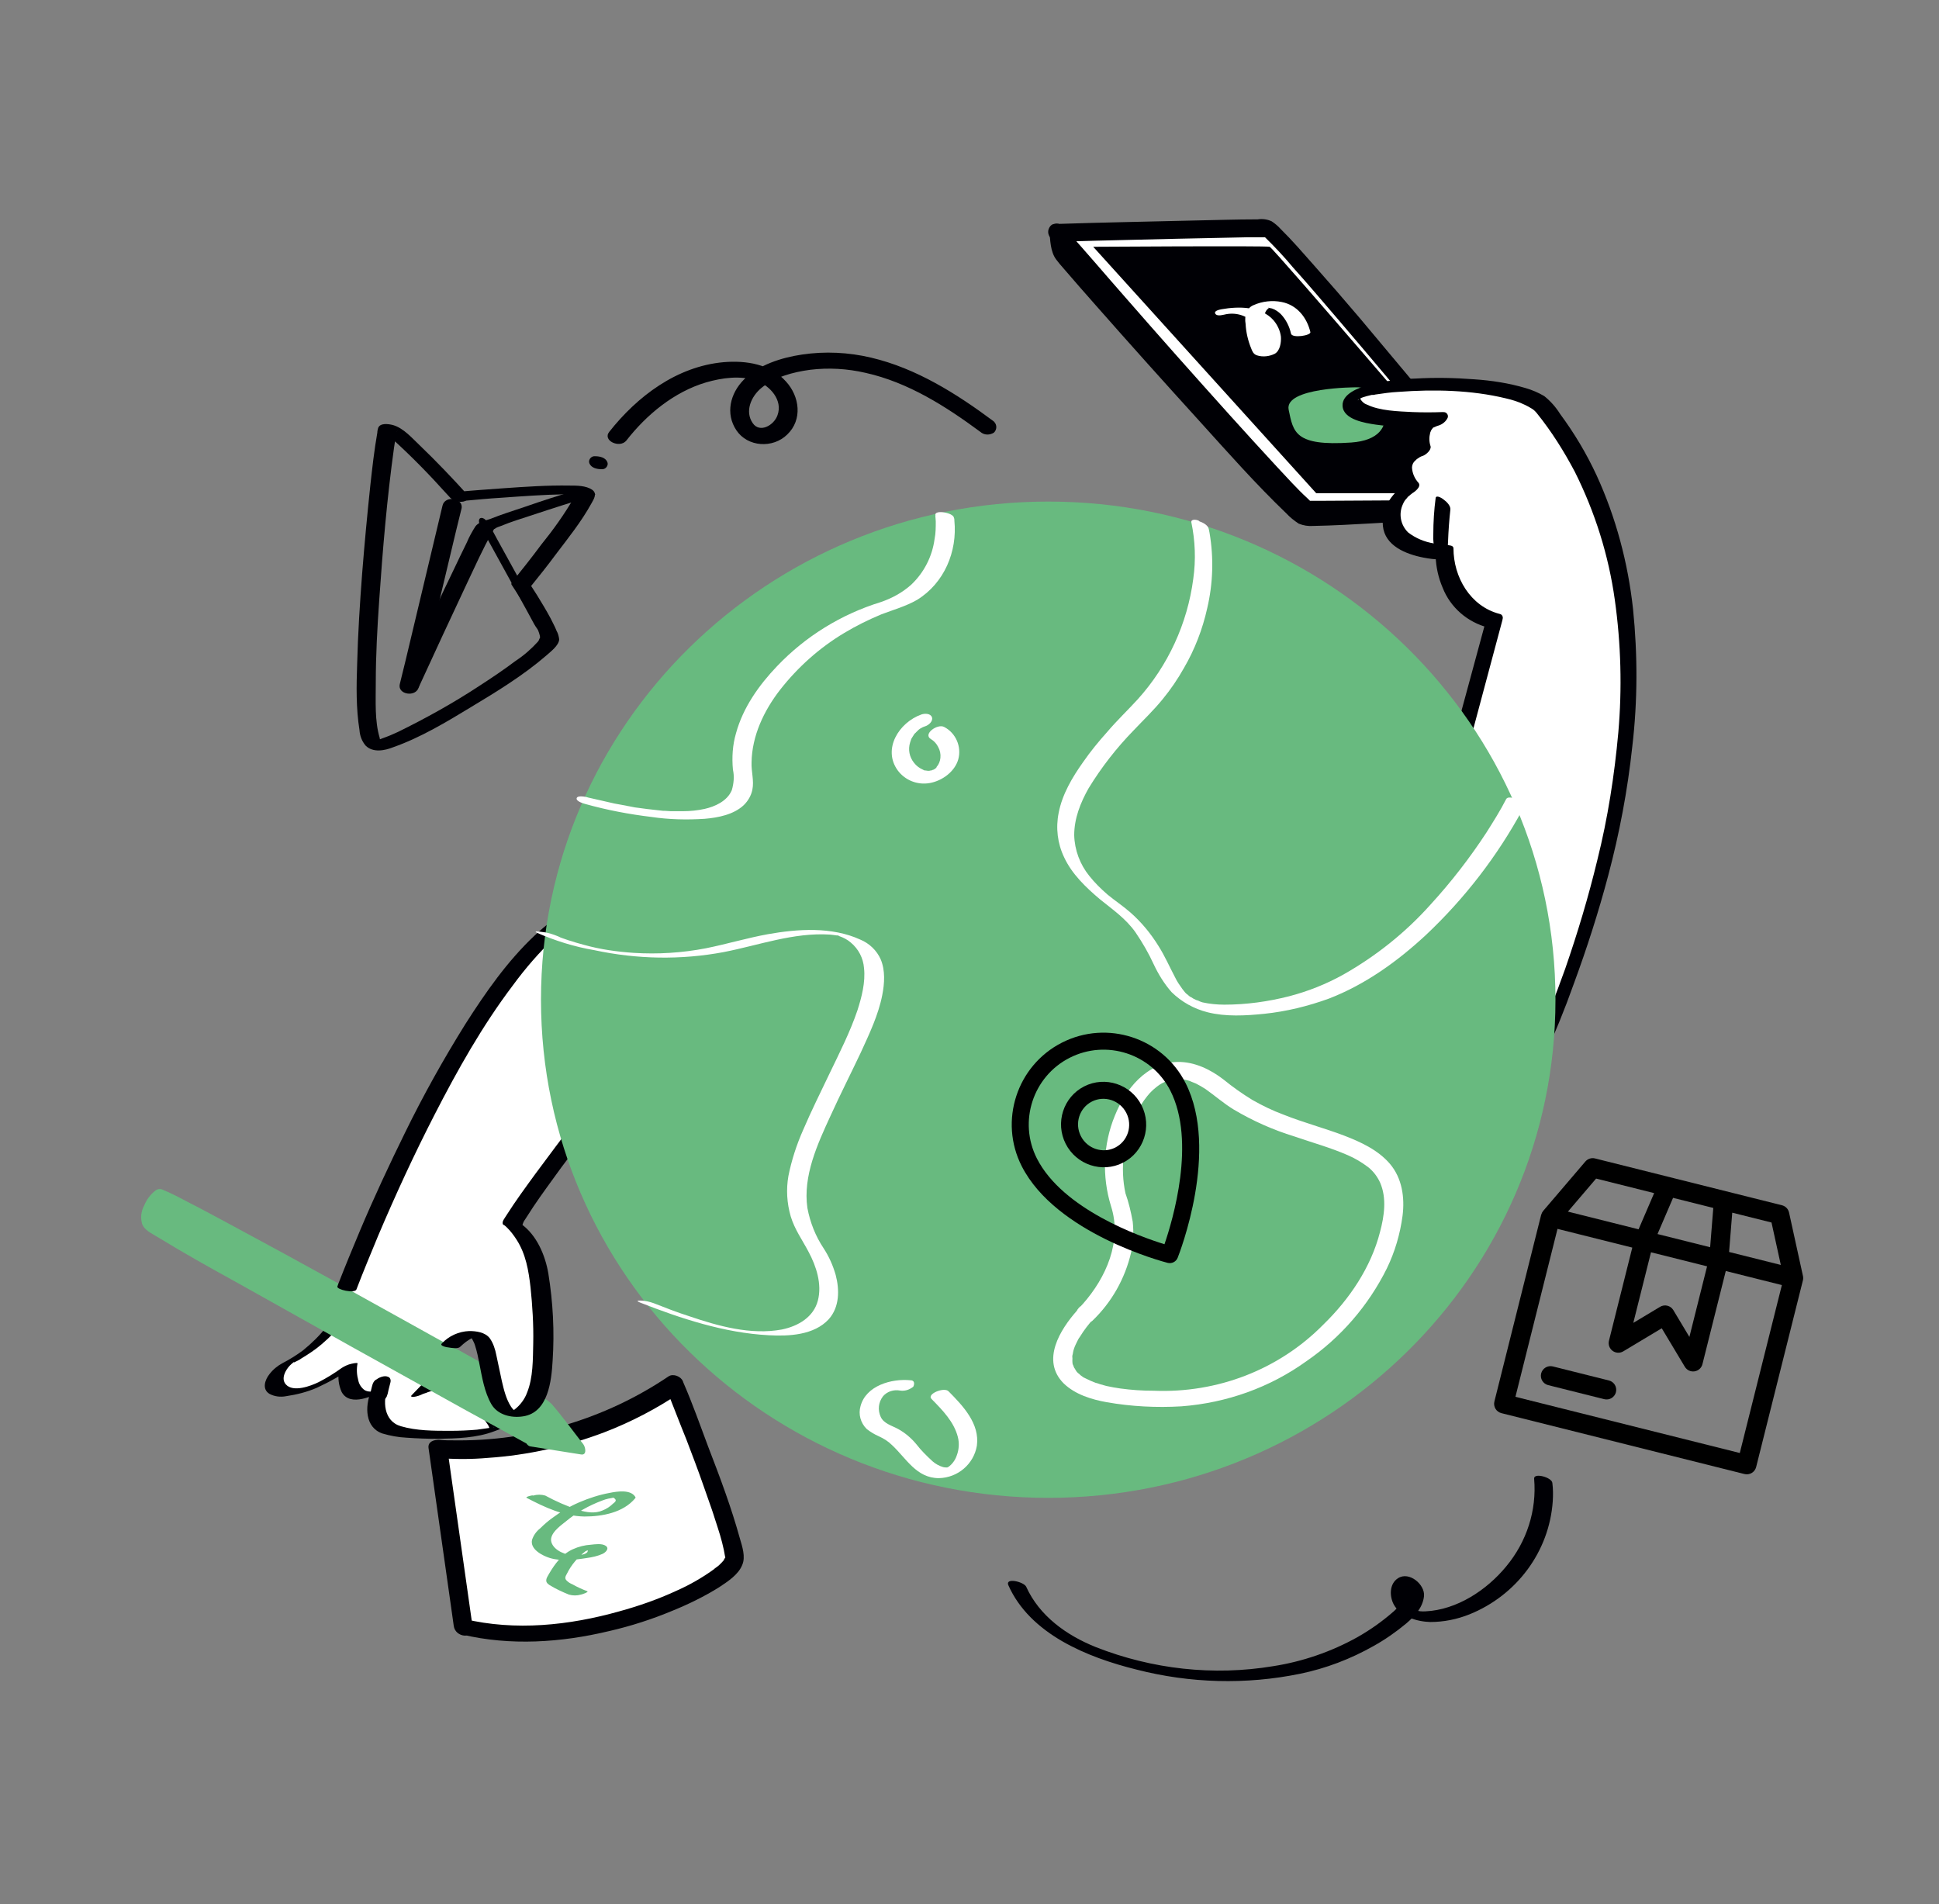 <svg width="503" height="494" viewBox="0 0 503 494" fill="none" xmlns="http://www.w3.org/2000/svg">
<rect x="0" y="0" width="503" height="494" fill="#808080" stroke="none"/>
<path d="M274.539 60.367C274.539 60.367 274.841 65.01 275.646 66.69C276.45 68.37 335.201 134.467 338.018 134.763C340.834 135.059 391.134 131.997 391.134 131.997L274.539 60.367Z" fill="#000005"/>
<path d="M272.224 59.576C272.425 62.145 272.425 65.307 274.035 67.382C274.538 68.073 275.142 68.765 275.745 69.456C278.562 72.717 281.379 75.977 284.196 79.139C293.149 89.315 302.203 99.393 311.358 109.47C318.601 117.473 325.844 125.674 333.691 133.182C334.596 134.17 335.703 135.06 336.91 135.85C338.117 136.344 339.425 136.542 340.632 136.443C345.863 136.344 351.095 136.048 356.326 135.751C367.995 135.06 379.766 134.368 391.435 133.676H392.139C392.844 133.676 393.447 133.182 393.447 132.491V132.392C393.246 131.503 392.743 130.811 391.938 130.416L380.269 123.302L352.503 106.21L318.802 85.561L289.729 67.777C285 64.912 280.373 61.849 275.544 59.082L275.343 58.984C274.538 58.49 272.928 58.193 272.325 59.181C271.721 60.169 273.029 61.256 273.733 61.75L285.302 68.864L313.168 85.956L346.869 106.605L375.943 124.488L385.5 130.416C387.009 131.305 388.518 132.491 390.027 133.182L390.228 133.281L390.027 130.021C380.067 130.614 370.209 131.206 360.249 131.799C354.113 132.194 347.976 132.491 341.839 132.787C340.33 132.886 338.821 132.886 337.312 132.886C336.91 132.886 337.916 132.985 337.614 132.886C337.312 132.787 338.117 132.985 338.117 132.985C338.419 133.084 338.721 133.182 338.922 133.38C338.62 133.084 338.318 132.787 337.916 132.59L337.312 131.997C336.91 131.602 337.815 132.392 337.312 131.997L336.91 131.602C336.306 131.009 335.703 130.416 335.099 129.823C333.59 128.242 332.081 126.662 330.572 125.081C326.448 120.734 322.323 116.288 318.198 111.842C309.044 101.764 299.99 91.588 290.936 81.411C287.717 77.756 284.397 74.001 281.178 70.346C280.272 69.259 279.266 68.172 278.361 67.085C278.16 66.789 277.858 66.492 277.657 66.196C277.455 65.9 277.958 66.394 277.757 66.394C277.556 66.394 277.757 66.196 277.757 66.394C277.858 66.097 277.455 65.406 277.355 65.01C277.053 63.627 276.952 62.343 276.852 60.96C276.651 59.774 275.846 58.786 274.639 58.49C274.035 58.49 272.124 58.391 272.224 59.576Z" fill="#000005"/>
<path d="M274.539 60.367C274.539 60.367 326.046 58.983 328.762 59.28C331.479 59.576 391.134 131.898 391.134 131.898C391.134 131.898 342.142 132.293 339.627 132.293C337.112 132.293 274.539 60.367 274.539 60.367Z" fill="white"/>
<path d="M275.142 62.639H275.846H276.651C276.047 62.639 277.154 62.639 276.651 62.639H277.355L284.397 62.441C291.238 62.244 298.079 62.145 305.02 61.947C311.257 61.849 317.494 61.651 323.732 61.552C325.241 61.552 326.85 61.552 328.359 61.552C328.46 61.552 328.661 61.552 328.762 61.552C328.661 61.651 327.554 61.058 327.856 61.256C327.957 61.355 328.057 61.453 328.259 61.552C328.158 61.552 327.655 61.058 327.957 61.355L328.259 61.651C330.774 64.121 333.188 66.69 335.401 69.358C339.325 73.705 343.147 78.249 346.97 82.695C355.924 93.168 364.776 103.74 373.629 114.41C377.05 118.56 380.47 122.611 383.891 126.76C385.601 128.835 387.311 131.108 389.122 133.182C389.222 133.281 389.323 133.38 389.323 133.479L390.933 129.626L360.35 129.823L342.745 129.922H340.431C340.23 129.922 340.029 129.922 339.727 129.922C339.425 129.922 339.123 129.724 339.928 130.021C339.626 129.922 340.532 130.515 340.23 130.218C340.13 130.12 340.029 130.021 339.828 129.922C339.425 129.724 340.431 130.515 339.828 129.922L339.224 129.329C336.407 126.76 333.892 123.895 331.277 121.129C327.152 116.683 323.128 112.237 319.104 107.791C309.95 97.614 300.896 87.438 291.942 77.163C286.711 71.235 281.58 65.109 276.148 59.181L275.947 58.885C275.242 57.897 273.834 57.699 272.828 58.391C271.822 59.082 271.621 60.465 272.325 61.453C272.426 61.651 272.526 61.75 272.727 61.849C277.154 66.888 281.58 71.926 286.007 76.965C294.96 87.141 304.014 97.318 313.068 107.494C320.211 115.497 327.253 123.599 334.898 131.108C336.508 132.688 338.017 134.467 340.431 134.467L355.018 134.368L390.228 134.17H390.933C393.146 134.17 393.85 131.997 392.542 130.317C388.116 124.982 383.79 119.647 379.364 114.312C370.511 103.74 361.658 93.168 352.805 82.597C348.781 77.854 344.757 73.211 340.632 68.567C337.916 65.504 335.2 62.343 332.283 59.477C331.578 58.687 330.774 57.995 329.868 57.403C328.762 56.909 327.554 56.711 326.247 56.909C320.714 56.909 315.181 57.106 309.748 57.205C297.978 57.502 286.107 57.699 274.337 58.094H273.633C272.325 58.094 271.721 59.675 272.023 60.762C272.627 61.947 273.834 62.837 275.142 62.639Z" fill="#000005"/>
<path d="M283.592 64.022C283.592 64.022 328.359 63.726 329.365 64.022C330.371 64.319 384.795 127.946 384.795 127.946H341.437L283.592 64.022Z" fill="#000005"/>
<path d="M351.698 100.479C351.698 100.479 333.087 100.479 334.295 106.309C335.502 112.138 335.904 115.793 350.491 114.805C365.078 113.817 358.64 99.986 351.698 100.479Z" fill="#68BA7F"/>
<path d="M394.856 281.778C394.856 281.778 452.601 171.023 400.188 105.716C393.649 97.614 349.989 98.405 350.291 104.135C350.592 109.866 372.926 108.878 372.926 108.878C372.926 108.878 366.387 109.866 368.298 116.88C368.298 116.88 359.848 120.042 365.381 126.662C361.86 128.539 360.049 132.491 360.854 136.344C362.161 142.964 374.435 143.359 374.435 143.359C374.435 143.359 374.435 157.882 387.211 161.143L370.813 221.806C370.712 221.806 391.235 298.475 394.856 281.778Z" fill="white"/>
<path d="M396.969 281.679C398.176 279.308 399.282 276.936 400.389 274.565C403.306 268.242 405.922 261.82 408.236 255.299C411.656 246.012 414.674 236.626 417.189 227.141C420.107 216.174 422.219 205.01 423.426 193.747C424.835 181.891 424.835 169.837 423.628 157.981C422.32 146.026 419.201 134.269 414.171 123.302C411.556 117.671 408.437 112.434 404.715 107.396C403.608 105.617 402.2 104.036 400.59 102.752C399.081 101.863 397.472 101.171 395.761 100.677C391.435 99.393 386.909 98.701 382.482 98.405C377.352 98.01 372.322 97.911 367.191 98.207C363.066 98.306 358.942 98.899 354.918 99.887C352.503 100.578 348.077 102.159 348.278 105.321C348.479 108.878 354.213 109.767 356.93 110.162C361.255 110.755 365.581 110.952 369.907 110.854C370.712 110.854 371.517 110.854 372.322 110.755L374.132 107.198C372.221 107.494 370.41 108.384 368.901 109.569C366.487 111.644 365.481 114.904 366.386 117.967L368.398 115.398C366.386 116.189 364.676 117.473 363.268 119.054C360.853 121.919 361.356 125.278 363.569 128.045L365.481 125.18C361.356 127.353 358.238 131.7 358.741 136.443C359.244 141.58 364.676 143.754 369.203 144.643C370.712 144.94 372.221 145.137 373.73 145.137L372.422 144.347C372.523 147.113 373.126 149.88 374.233 152.448C376.245 157.586 380.671 161.439 386.104 162.822L385.299 161.637L378.358 187.226L369.404 220.423C369.102 221.114 368.901 221.905 368.901 222.695C369.002 223.288 369.203 223.98 369.404 224.572C370.41 228.426 371.517 232.279 372.623 236.132C376.044 247.889 379.464 259.646 383.79 271.008C385.299 275.158 386.909 279.505 389.323 283.26C389.826 284.248 390.731 285.137 391.737 285.73C393.749 286.619 395.963 284.84 396.868 283.26C397.17 282.568 397.472 281.876 397.572 281.185C397.773 280.098 396.566 279.9 395.761 280.098C394.554 280.394 393.649 281.284 393.246 282.37C393.146 282.667 393.045 282.963 393.045 283.26C393.246 282.568 392.945 283.358 392.844 283.655C393.347 282.864 394.252 282.37 395.258 282.37C394.856 282.272 395.56 282.667 395.158 282.37C395.057 282.272 395.057 282.272 394.957 282.173C394.554 281.778 394.252 281.284 393.85 280.79C391.637 277.43 390.128 273.38 388.719 269.724C384.494 258.56 381.074 247.099 377.754 235.638C376.547 231.587 375.44 227.536 374.334 223.486C374.233 222.596 373.931 221.707 373.629 220.917C373.428 220.522 373.529 221.114 373.629 221.114C373.73 221.114 373.831 220.423 373.831 220.225L381.979 189.894L389.725 160.945L389.826 160.451C389.927 159.957 389.625 159.364 389.021 159.266C381.376 157.29 377.05 149.682 377.05 142.272C377.05 141.58 376.245 141.482 375.742 141.482C376.849 141.482 375.239 141.383 374.937 141.383C373.931 141.284 372.925 141.086 372.02 140.988C369.505 140.592 367.191 139.604 365.28 138.122C363.268 136.146 362.764 133.182 363.972 130.712C364.173 130.218 364.475 129.724 364.877 129.329C364.978 129.23 365.078 129.132 365.179 128.934C364.978 129.132 364.978 129.132 365.179 128.934C365.38 128.736 365.581 128.638 365.783 128.44C366.084 128.045 365.28 128.736 365.883 128.341L366.286 128.045C366.789 127.65 366.185 128.144 366.084 128.144C366.788 127.748 368.8 126.365 367.996 125.278C366.99 124.192 366.386 122.808 366.286 121.326C366.286 120.635 366.587 119.943 367.191 119.449C366.789 119.844 367.292 119.35 367.392 119.252C367.895 118.758 367.09 119.449 367.493 119.153C367.694 118.955 368.8 118.362 367.996 118.758C368.398 118.56 368.7 118.362 369.102 118.264C369.907 117.967 371.315 116.782 371.114 115.794C370.712 114.608 370.712 113.422 371.014 112.237C371.114 112.039 371.114 111.94 371.215 111.743C371.416 111.348 371.114 111.842 371.316 111.545C371.416 111.446 371.718 110.952 371.416 111.348C371.517 111.249 372.02 110.854 371.416 111.249C371.517 111.15 371.718 111.051 371.819 110.952C371.316 111.15 372.221 110.656 371.819 110.952L372.221 110.755C372.623 110.557 371.718 110.952 372.12 110.755C372.523 110.557 373.529 110.458 372.523 110.557C373.73 110.36 374.837 109.668 375.44 108.581C375.742 108.087 375.641 107.494 375.138 107.099C374.836 106.902 374.535 106.902 374.233 106.902C371.617 107 369.002 107 366.487 106.902C362.664 106.704 357.936 106.605 354.515 104.926C353.912 104.728 353.509 104.333 353.107 103.839C352.805 103.444 353.006 103.641 352.906 103.345C352.704 102.752 352.805 103.444 352.906 103.048C352.906 103.147 352.604 103.641 352.705 103.444C352.805 103.246 352.201 103.938 352.503 103.641C352.805 103.345 352 104.135 352.302 103.74C352.403 103.641 352.503 103.641 352.503 103.542C353.006 103.345 352 103.74 352.302 103.641C352.604 103.542 352.805 103.444 353.107 103.246C352.604 103.444 353.509 103.048 353.107 103.246L353.61 103.048L354.616 102.752L355.823 102.456H356.326C356.427 102.456 357.131 102.258 356.729 102.357C358.741 102.06 360.753 101.764 362.765 101.665C371.919 100.974 381.677 101.171 390.631 103.345C392.341 103.74 393.951 104.234 395.56 105.024C396.164 105.321 396.767 105.617 397.371 106.012C397.874 106.309 398.276 106.704 398.679 107.198C402.501 111.94 405.721 117.078 408.538 122.413C413.769 132.886 417.29 144.05 418.899 155.61C420.509 167.071 420.811 178.63 419.805 190.091C418.799 201.157 417.089 212.222 414.372 223.09C412.058 232.674 409.242 242.06 406.023 251.347C403.608 258.066 400.993 264.883 398.075 271.502C396.566 274.862 395.057 278.122 393.448 281.382L393.246 281.778C392.743 282.766 393.347 283.457 394.353 283.457C395.258 283.556 396.365 282.766 396.969 281.679Z" fill="#000005"/>
<path d="M318.099 81.51C320.815 81.016 323.531 81.905 325.442 83.98C327.052 85.857 328.058 89.513 326.046 91.489L326.65 91.094L326.448 91.192L328.863 90.797H328.662L330.171 90.995C329.466 90.698 329.165 89.118 328.963 88.525C328.662 87.537 328.36 86.45 328.259 85.462C328.058 84.375 328.058 83.387 328.058 82.3C327.957 81.411 328.36 80.423 329.165 79.929C329.668 79.534 329.064 80.127 328.963 79.83L329.969 80.028C330.875 80.324 331.68 80.917 332.283 81.51C333.591 82.893 334.496 84.672 334.899 86.549C335.201 87.833 340.13 87.043 339.929 86.154C339.023 82.399 336.508 79.139 332.484 78.348C330.07 77.854 327.454 78.151 325.241 79.139C324.436 79.435 323.732 80.127 323.33 80.917C323.028 81.905 322.927 82.992 323.129 84.079C323.229 86.154 323.732 88.327 324.537 90.303C324.839 91.094 325.141 91.884 326.046 92.18C327.555 92.674 329.265 92.477 330.674 91.785C332.082 90.995 332.384 88.821 332.283 87.339C332.082 85.758 331.378 84.276 330.372 83.091C327.153 79.435 321.318 79.435 316.891 80.226C316.388 80.324 314.779 80.621 315.282 81.411C315.785 82.202 317.495 81.609 318.099 81.51Z" fill="white"/>
<path d="M120.219 422.271L113.68 376.132C113.68 376.132 145.872 379.491 174.945 359.434C174.945 359.434 190.639 398.263 190.538 404.586C190.437 410.909 151.505 429.879 120.219 422.271Z" fill="white"/>
<path d="M122.633 422.271L120.42 406.661L116.899 381.862L116.094 376.132L113.378 378.206C117.804 378.602 122.231 378.602 126.657 378.206C136.918 377.515 147.079 375.242 156.736 371.587C163.678 368.919 170.317 365.461 176.454 361.312L172.732 360.027C174.543 364.473 176.253 369.018 178.064 373.464C179.573 377.416 181.082 381.368 182.49 385.419C183.194 387.395 183.898 389.47 184.603 391.446C184.904 392.335 185.206 393.224 185.508 394.212C185.81 395.2 186.112 395.99 186.212 396.386C187.017 398.856 187.721 401.424 188.124 403.993C188.124 403.598 188.224 404.586 188.124 403.993C188.124 404.092 188.023 404.29 188.023 404.388C188.023 403.697 188.124 404.191 187.922 404.388C187.822 404.487 187.822 404.586 187.822 404.685C187.621 405.179 188.023 404.388 187.822 404.685C187.52 405.08 187.118 405.475 186.715 405.87C186.514 406.068 186.313 406.266 186.011 406.463L185.609 406.76C185.508 406.858 184.904 407.254 185.407 406.957C182.289 409.23 178.868 411.206 175.247 412.786C170.519 414.96 165.69 416.64 160.66 418.023C147.682 421.678 133.699 423.16 120.42 419.999C119.313 419.702 118.106 420.295 117.704 421.382V421.481C117.704 422.765 118.609 423.852 119.917 424.05C132.391 427.014 145.57 426.124 157.944 423.16C163.577 421.876 169.11 420.098 174.543 417.825C178.667 416.146 182.691 414.17 186.514 411.798C188.727 410.316 191.544 408.538 192.55 405.969C193.455 403.894 192.55 401.227 191.946 399.152C189.733 391.149 186.816 383.344 183.798 375.539C181.685 369.907 179.673 364.177 177.259 358.644L177.158 358.348C176.655 357.063 174.643 356.273 173.436 357.063C157.038 368.129 137.522 373.958 117.603 373.662C116.597 373.662 115.49 373.662 114.484 373.563C114.183 373.563 112.472 373.365 113.881 373.563C112.472 373.464 110.963 374.057 111.165 375.638L113.378 391.248L116.899 416.047L117.704 421.777C118.106 424.939 123.035 425.235 122.633 422.271Z" fill="#000005"/>
<path d="M136.616 388.58C141.344 391.05 146.173 393.323 151.605 393.422C156.233 393.422 161.665 392.434 164.784 388.679L164.884 388.482C163.778 386.308 160.055 386.901 158.144 387.296C155.428 387.79 152.712 388.679 150.197 389.766C147.682 390.853 145.368 392.236 143.255 393.817C142.149 394.607 141.143 395.496 140.137 396.484C139.131 397.275 138.426 398.263 138.024 399.448C137.42 401.918 140.74 403.598 142.652 404.191C145.67 405.08 149.09 404.685 152.209 404.191C153.617 403.993 155.025 403.697 156.333 403.104C157.138 402.709 158.144 401.721 157.138 401.029C156.132 400.338 154.321 400.634 153.315 400.733C151.706 400.832 150.096 401.227 148.587 401.918C145.77 403.203 143.959 405.673 142.45 408.242C141.746 409.427 141.143 410.316 142.551 411.206C144.161 412.194 145.871 412.984 147.581 413.676C148.587 413.972 149.694 413.972 150.7 413.676C150.901 413.676 152.913 412.984 152.309 412.786C151.001 412.292 149.694 411.7 148.486 411.008C147.983 410.81 147.48 410.514 147.078 410.119C146.374 409.526 146.676 408.933 147.078 408.242C148.185 405.969 149.895 403.993 151.907 402.412C152.41 402.215 152.913 402.017 153.315 401.721L152.309 401.82L152.51 402.116C152.41 402.412 152.51 402.61 152.209 402.808C151.605 403.4 149.794 403.499 148.989 403.499C146.877 403.499 143.758 402.314 143.054 400.14C142.35 397.966 145.267 395.892 146.776 394.706C149.593 392.335 152.812 390.556 156.233 389.272C156.736 389.074 157.339 388.877 157.842 388.778C158.446 388.679 159.049 388.58 159.552 388.383H159.15C158.647 388.383 158.546 388.383 158.949 388.482C159.049 388.58 159.351 388.58 159.452 388.778C160.055 389.272 159.552 389.667 159.049 390.062C158.245 390.853 157.339 391.446 156.333 391.841C154.321 392.73 152.108 392.335 150.096 391.742C147.078 390.754 144.161 389.47 141.444 387.988C140.438 387.691 139.332 387.691 138.326 387.988C138.125 387.79 136.113 388.383 136.616 388.58Z" fill="#68BA7F"/>
<path d="M98.488 360.324C98.488 360.324 95.772 366.943 99.897 370.105C104.021 373.266 130.278 372.575 129.272 369.512C128.266 366.449 121.425 360.027 118.105 359.336C114.786 358.644 108.85 361.312 108.85 361.312L112.572 357.458L86.919 343.231C86.919 343.231 81.286 350.345 75.25 353.012C70.019 355.384 68.007 363.09 78.57 360.422C81.386 359.632 84.103 358.446 86.517 356.866L90.239 354.494C90.239 354.494 88.73 365.856 98.488 360.324Z" fill="white"/>
<path d="M96.174 361.114C94.665 364.868 94.665 370.302 99.192 371.883C101.204 372.476 103.316 372.871 105.429 372.97C108.145 373.168 110.861 373.266 113.577 373.266C118.406 373.168 123.637 373.069 128.265 371.29C129.372 370.895 132.088 370.006 131.484 368.425C130.981 367.24 130.277 366.252 129.372 365.264C128.265 363.979 127.058 362.794 125.75 361.707C124.543 360.62 123.134 359.632 121.726 358.94C120.418 358.249 118.909 358.051 117.4 358.348C114.181 358.842 110.962 359.731 108.044 361.213L110.962 360.916L114.684 357.063C114.885 356.866 114.986 356.767 114.785 356.569L92.451 344.219L89.232 342.441C88.729 342.144 87.321 342.836 86.818 342.935C86.013 343.132 85.309 343.626 84.705 344.219C82.894 346.492 80.882 348.468 78.569 350.345C76.959 351.53 75.249 352.617 73.337 353.605C72.029 354.297 70.822 355.285 69.917 356.47C68.71 357.952 67.905 360.422 69.917 361.608C71.225 362.3 72.734 362.497 74.243 362.201C76.959 361.806 79.675 361.114 82.19 360.027C85.611 358.446 88.93 356.569 92.049 354.396L87.924 355.581C87.623 357.458 87.824 359.336 88.629 361.114C90.842 365.165 97.079 362.003 99.896 360.521C100.399 360.225 101.304 359.731 100.499 359.533C99.695 359.336 97.884 360.225 97.28 360.62C97.28 360.62 96.274 361.114 96.677 360.916C96.375 361.015 96.576 361.015 96.174 361.015C95.57 361.015 95.067 360.916 94.564 360.62C93.759 360.027 93.156 359.138 92.954 358.15C92.552 356.668 92.451 355.186 92.753 353.704C92.753 353.408 91.144 353.803 91.144 353.803C90.238 354 89.433 354.396 88.629 354.89C86.717 356.273 84.806 357.458 82.693 358.545C80.681 359.533 76.053 361.312 74.142 359.138C72.834 357.656 74.041 355.482 75.148 354.297C75.45 354 75.752 353.704 76.154 353.408C75.953 353.506 76.456 353.21 76.255 353.408C76.053 353.605 76.556 353.309 76.556 353.309C77.16 353.012 77.663 352.815 78.166 352.42C79.977 351.333 81.788 350.147 83.397 348.764C85.611 346.887 87.623 344.812 89.433 342.638L84.906 344.417L107.24 356.767L110.459 358.545L110.559 358.051L106.837 361.904C106.435 362.3 106.737 362.398 107.24 362.398C108.145 362.3 108.95 362.003 109.755 361.608C109.05 361.904 109.956 361.509 109.755 361.608L110.358 361.41L110.66 361.312L110.861 361.213C111.968 360.818 113.074 360.521 114.282 360.422C116.797 360.225 118.909 361.806 120.72 363.288C122.933 364.967 124.845 367.042 126.354 369.314C126.655 369.71 126.857 370.105 126.957 370.5C126.957 370.599 126.957 370.698 126.957 370.796C126.756 370.796 127.058 370.994 126.957 370.796C126.857 370.796 127.158 370.599 127.058 370.796C127.259 370.599 127.561 370.5 127.762 370.401C128.064 370.302 128.567 370.204 128.064 370.302C128.768 370.302 127.46 370.401 127.863 370.302L126.555 370.5C125.649 370.599 124.643 370.796 123.738 370.895C121.424 371.093 119.11 371.192 116.696 371.192C112.571 371.192 108.044 371.192 104.02 370.006C99.493 368.722 99.192 363.386 100.701 359.632C101.002 359.039 98.99 359.632 98.789 359.632C98.286 359.83 96.576 360.324 96.174 361.114Z" fill="#000005"/>
<path d="M137.22 373.464C137.22 373.464 38.632 319.124 37.827 317.543C37.023 315.963 39.638 310.627 41.55 310.232C43.461 309.837 141.043 364.078 141.848 364.967C142.653 365.857 150.198 375.539 150.198 375.539L137.22 373.464Z" fill="#68BA7F"/>
<path d="M137.32 371.982L126.254 365.856C117.502 361.015 108.85 356.273 100.198 351.432C90.038 345.8 79.877 340.168 69.817 334.438C61.769 329.893 53.62 325.348 45.673 320.705C43.56 319.519 41.448 318.235 39.335 316.95L38.531 316.456C38.229 316.259 38.832 316.753 38.43 316.358C38.531 316.456 39.335 317.346 39.134 317.444C39.134 317.247 39.134 317.049 39.235 316.852C39.536 315.37 40.241 313.986 41.247 312.801C41.448 312.603 41.649 312.307 41.951 312.208C42.152 312.109 42.353 311.912 42.253 312.01C42.152 312.109 41.85 311.813 42.051 312.01C42.152 312.01 42.253 312.109 42.353 312.109L42.655 312.208C43.057 312.307 42.353 312.109 42.856 312.307C43.762 312.702 44.667 313.196 45.572 313.591C48.49 315.073 51.407 316.555 54.325 318.136C63.379 322.977 72.433 327.917 81.487 332.857C91.647 338.489 101.909 344.12 112.069 349.752C119.916 354.099 127.662 358.446 135.509 362.892C137.42 363.979 139.332 365.066 141.243 366.153C141.444 366.252 141.646 366.35 141.847 366.449C142.249 366.647 141.143 365.659 141.646 366.35C143.255 368.326 144.865 370.302 146.374 372.377L149.694 376.626L150.297 373.958L137.219 371.883C135.207 371.587 136.113 375.045 137.622 375.242L150.7 377.317C152.309 377.614 151.907 375.44 151.303 374.65C148.587 371.192 145.971 367.536 143.054 364.177C141.947 363.189 140.74 362.3 139.332 361.707C132.491 357.755 125.65 354 118.809 350.147C108.649 344.516 98.488 338.884 88.328 333.252C78.67 327.917 68.912 322.582 59.154 317.346C55.633 315.468 52.212 313.591 48.691 311.813C46.679 310.726 44.566 309.639 42.454 308.75C41.75 308.355 40.945 308.355 40.341 308.849C39.033 309.837 38.028 311.22 37.424 312.702C36.619 314.184 36.418 315.765 36.82 317.346C37.323 319.124 39.436 320.013 40.844 320.902C47.484 324.953 54.325 328.806 61.166 332.561C71.225 338.192 81.285 343.824 91.346 349.456C101.003 354.791 110.661 360.225 120.318 365.56L136.515 374.452L137.32 374.847C137.722 375.144 138.326 375.045 138.628 374.65C138.728 374.452 138.829 374.254 138.829 374.057C138.728 373.365 138.225 372.476 137.32 371.982Z" fill="#68BA7F"/>
<path d="M89.938 334.24C89.938 334.24 123.94 243.937 154.02 234.946C174.341 228.821 163.979 275.059 163.979 275.059C163.979 275.059 132.391 315.567 132.692 317.938C132.692 317.938 138.125 321.792 139.533 330.585C140.942 339.378 141.244 351.728 139.936 359.039C138.628 366.35 132.089 370.401 129.272 363.683C126.455 356.964 126.556 348.863 123.94 346.788C121.325 344.713 116.798 349.159 116.798 349.159" fill="white"/>
<path d="M92.453 334.537C94.264 329.794 96.175 325.25 98.087 320.606C102.614 309.936 107.442 299.463 112.774 289.089C118.71 277.529 125.148 266.068 132.995 255.694C136.315 251.15 139.936 247 144.061 243.048C147.28 240.084 151.002 237.318 155.127 235.836C155.63 235.638 156.133 235.539 156.636 235.342L157.139 235.243C157.239 235.243 158.145 235.144 157.742 235.144H158.145C157.541 235.144 158.547 235.144 158.145 235.144C158.748 235.144 157.541 235.045 158.245 235.144C157.34 235.045 158.648 235.243 157.843 235.045C157.944 235.045 158.044 235.144 158.245 235.144C157.843 235.045 158.447 235.243 158.245 235.144C158.547 235.243 158.849 235.44 159.151 235.539C159.453 235.737 159.754 236.033 160.056 236.231C160.66 236.824 161.163 237.515 161.666 238.306C163.879 242.159 164.08 247.099 164.181 251.347C164.181 256.287 163.778 261.227 163.074 266.068C162.672 268.835 161.968 271.601 161.666 274.368C161.666 274.664 161.666 274.565 161.666 274.466C161.565 274.664 161.364 274.96 161.163 275.158L158.648 278.418C155.529 282.37 152.511 286.421 149.493 290.373C145.872 295.116 142.351 299.858 138.83 304.6C136.315 308.058 133.699 311.615 131.385 315.271C130.983 315.962 130.077 316.95 130.48 317.642C130.58 317.84 130.782 317.84 130.681 317.741C130.983 317.938 131.285 318.235 131.586 318.531C132.492 319.42 133.297 320.507 134.001 321.594C136.415 325.348 137.119 329.597 137.622 333.944C138.125 338.785 138.427 343.626 138.327 348.468C138.226 352.617 138.327 357.36 136.717 361.312C136.113 362.991 134.906 364.572 133.498 365.659C133.196 365.856 132.995 365.955 132.693 366.054C132.592 366.054 132.492 366.054 132.492 366.153H132.291C132.693 366.054 133.095 366.153 133.397 366.252C134.604 366.449 133.9 366.35 133.498 365.955C133.095 365.659 132.794 365.264 132.592 364.967C131.285 362.991 130.681 360.422 130.178 358.249C129.675 356.075 129.273 353.803 128.77 351.629C128.468 350.048 127.965 348.468 127.059 347.183C125.852 345.602 123.538 345.306 121.728 345.306C119.011 345.405 116.396 346.59 114.585 348.566C113.981 349.159 115.993 349.554 116.295 349.554C116.999 349.653 118.81 350.048 119.414 349.357C119.917 348.863 120.42 348.468 120.923 348.072C121.325 347.776 121.828 347.48 122.331 347.183C122.633 346.986 122.935 346.887 123.237 346.788C123.337 346.788 123.438 346.788 123.538 346.689C123.337 346.788 121.526 346.096 121.728 346.492C121.929 346.887 122.331 347.084 122.432 347.282C122.734 347.875 123.035 348.369 123.237 349.06C123.74 350.641 124.041 352.123 124.343 353.704C125.047 357.261 125.651 361.114 127.462 364.276C129.071 367.042 132.592 367.931 135.711 367.437C142.25 366.449 143.055 358.15 143.357 353.012C143.86 345.405 143.457 337.896 142.25 330.387C141.445 325.645 139.232 320.408 135.208 317.543L135.51 317.938C135.61 317.346 135.912 316.753 136.214 316.358C136.918 315.271 137.622 314.184 138.327 313.097C140.64 309.639 143.155 306.28 145.57 302.921C151.103 295.511 156.636 288.2 162.269 280.79C163.678 279.011 165.086 277.233 166.394 275.454C166.897 274.466 167.098 273.478 167.199 272.392C168.607 265.179 169.311 257.868 169.211 250.557C169.211 246.802 168.507 243.048 167.199 239.59C165.992 236.527 163.175 234.255 159.855 233.761C151.706 232.279 144.363 237.416 138.729 242.653C131.586 249.371 125.953 257.473 120.722 265.673C114.987 274.862 109.756 284.248 105.028 293.93C100.903 302.328 96.98 310.726 93.358 319.322C91.447 323.866 89.536 328.51 87.725 333.154L87.524 333.746C87.222 334.537 91.95 335.624 92.453 334.537Z" fill="#000005"/>
<path d="M96.677 359.039C96.375 360.027 96.174 361.015 95.973 362.003C95.973 362.102 95.973 362.201 95.872 362.398C95.872 362.596 95.772 362.794 95.772 363.09C95.772 363.584 96.174 363.979 96.576 364.078C97.079 364.276 97.683 364.177 98.287 363.979C98.89 363.782 99.494 363.386 99.896 362.892C100.298 362.497 100.5 362.003 100.5 361.509V361.41V361.904C100.6 361.41 100.701 360.916 100.801 360.521C100.902 360.027 101.103 359.434 101.204 358.94L101.304 358.545C101.405 358.15 101.304 357.656 101.003 357.36C100.6 357.063 99.997 356.964 99.494 357.063C98.89 357.162 98.186 357.458 97.683 357.854C97.18 358.051 96.878 358.545 96.677 359.039Z" fill="#000005"/>
<path d="M271.923 388.58C344.595 388.58 403.507 330.722 403.507 259.35C403.507 187.978 344.595 130.12 271.923 130.12C199.25 130.12 140.338 187.978 140.338 259.35C140.338 330.722 199.25 388.58 271.923 388.58Z" fill="#68BA7F"/>
<path d="M309.043 135.455C310.049 140.296 310.251 145.236 309.546 150.176C308.037 161.736 303.007 172.702 295.16 181.397C292.545 184.262 289.728 186.93 287.213 189.894C285 192.364 282.887 194.932 280.976 197.699C278.159 201.651 275.544 206.097 274.638 210.839C273.833 214.791 274.336 218.842 276.046 222.399C278.058 226.746 281.68 230.204 285.302 233.267C288.722 236.033 292.042 238.306 294.557 241.862C296.368 244.53 297.977 247.296 299.285 250.162C300.492 252.73 302.001 255.2 303.913 257.374C306.528 259.943 309.748 261.721 313.269 262.61C317.997 263.796 323.127 263.5 327.956 263.006C333.69 262.413 339.324 261.03 344.756 259.054C354.213 255.398 362.563 249.371 369.906 242.554C379.966 233.069 388.417 222.102 394.956 210.049C395.056 209.851 395.157 209.654 395.258 209.456C395.962 208.172 391.435 205.998 390.731 207.282C389.222 210.246 387.411 213.112 385.6 215.977C381.274 222.596 376.445 228.821 371.114 234.65C364.675 241.862 357.03 247.988 348.479 252.829C344.052 255.299 339.324 257.176 334.395 258.461C328.962 259.844 323.329 260.634 317.594 260.634C315.683 260.634 313.772 260.437 311.961 260.042L311.357 259.844C311.86 259.943 311.256 259.844 311.156 259.745C311.055 259.646 309.848 259.251 310.552 259.548L309.546 259.054C309.043 258.757 310.049 259.35 309.546 259.054L308.943 258.658C308.44 258.362 309.345 258.955 308.842 258.658L308.44 258.362C308.239 258.164 308.037 257.967 307.836 257.868C308.239 258.263 307.534 257.572 307.434 257.473C307.233 257.176 306.931 256.88 306.729 256.584C306.025 255.596 305.321 254.608 304.818 253.521C303.41 250.853 302.202 248.087 300.593 245.518C298.581 242.258 296.167 239.294 293.249 236.725C291.338 235.045 289.225 233.662 287.314 232.081C285.604 230.599 283.994 229.018 282.585 227.24C280.171 224.276 278.763 220.522 278.662 216.668C278.662 212.321 280.272 208.27 282.384 204.516C285.704 199.082 289.627 194.043 294.054 189.498C296.569 186.831 299.285 184.262 301.599 181.397C303.711 178.828 305.522 176.16 307.132 173.295C309.949 168.454 311.961 163.218 313.168 157.784C314.677 151.362 314.878 144.742 313.771 138.221C313.671 137.925 313.671 137.53 313.57 137.233C313.369 136.245 312.061 135.554 311.156 135.257C310.955 134.862 308.943 134.467 309.043 135.455Z" fill="white"/>
<path d="M242.647 133.578C242.748 133.874 242.647 133.479 242.647 133.874C242.647 134.269 242.748 134.763 242.748 135.257C242.748 136.739 242.748 138.32 242.446 139.802C241.842 144.347 239.73 148.497 236.41 151.658C234.096 153.733 231.38 155.215 228.463 156.203C218.201 159.365 208.946 165.095 201.602 172.801C196.874 177.741 192.75 183.571 190.939 190.19C190.033 193.253 189.832 196.513 190.134 199.675C190.536 201.453 190.335 203.331 189.832 205.01C188.625 207.875 185.406 209.259 182.79 209.851C180.979 210.247 179.068 210.444 177.157 210.444C176.151 210.444 175.044 210.444 174.038 210.444L172.428 210.345H172.127C172.529 210.345 172.127 210.345 172.026 210.345L171.121 210.247C169.008 210.049 166.895 209.753 164.682 209.456L163.173 209.16L162.57 209.061H162.67L162.167 208.962C161.262 208.765 160.356 208.666 159.451 208.468C157.137 207.974 154.823 207.381 152.51 206.887L152.208 206.789C151.705 206.69 149.793 206.295 149.592 207.085C149.391 207.875 151.403 208.468 151.805 208.567C157.439 210.148 163.173 211.235 168.907 211.926C173.535 212.618 178.163 212.717 182.79 212.42C186.311 212.124 190.335 211.333 192.951 208.863C194.057 207.777 194.862 206.393 195.164 204.911C195.667 202.54 194.862 200.169 194.963 197.798C195.063 190.882 198.182 184.361 202.307 179.026C206.934 173.098 212.568 168.059 219.006 164.206C222.125 162.329 225.344 160.748 228.664 159.365C231.782 158.179 235.002 157.29 237.919 155.61C244.961 151.263 248.381 143.063 247.577 135.06C247.577 134.862 247.577 134.566 247.476 134.368C247.375 132.985 242.446 132.195 242.647 133.578Z" fill="white"/>
<path d="M139.231 241.961C143.959 244.036 148.989 245.617 154.221 246.506C165.287 248.877 176.654 249.075 187.72 247C196.875 245.222 205.828 241.862 215.285 242.455L216.19 242.554L216.894 242.653C216.995 242.653 217.699 242.752 217.096 242.653C217.8 242.752 216.693 242.554 217.196 242.653C217.397 242.653 217.599 242.752 217.699 242.85C218.806 243.246 219.812 243.74 220.717 244.53C222.729 246.21 223.936 248.581 224.138 251.15C224.54 254.805 223.534 258.658 222.427 262.116C220.516 267.748 217.8 273.083 215.184 278.517C212.87 283.358 210.456 288.2 208.343 293.14C206.633 296.993 205.325 301.044 204.521 305.094C203.917 308.552 204.118 312.109 205.124 315.567C206.13 318.926 208.142 321.693 209.752 324.756C211.764 328.51 213.273 333.154 212.166 337.402C211.06 341.65 207.136 344.022 202.81 344.911C194.762 346.393 186.312 344.022 178.767 341.453C175.648 340.465 172.63 339.279 169.612 338.094C168.506 337.698 167.299 337.402 166.091 337.402C165.287 337.402 165.085 337.501 165.991 337.896C176.554 342.046 187.922 345.8 199.39 346.393C204.621 346.689 211.16 346.393 214.983 342.243C217.8 339.082 217.8 334.636 216.794 330.782C216.09 328.312 215.084 326.04 213.675 323.866C211.563 320.705 210.154 317.148 209.45 313.394C208.243 305.094 212.066 296.795 215.486 289.385C218.001 283.852 220.717 278.517 223.333 272.984C225.546 268.143 227.86 263.302 228.866 258.164C229.469 255.102 229.671 251.742 228.463 248.877C227.457 246.605 225.546 244.728 223.132 243.74C215.788 240.38 206.935 240.973 199.189 242.356C193.756 243.344 188.525 244.925 183.093 246.012C176.956 247.198 170.618 247.593 164.381 247.198C160.055 246.901 155.73 246.308 151.504 245.123L149.392 244.53C148.688 244.332 148.285 244.135 147.48 243.937C146.877 243.74 146.374 243.542 145.77 243.344C145.167 243.147 145.368 243.147 144.865 242.949C144.563 242.85 144.161 242.653 143.859 242.554C142.752 242.159 141.646 241.862 140.539 241.764C139.935 241.665 138.326 241.467 139.231 241.961Z" fill="white"/>
<path d="M283.385 342.633C288.406 337.822 291.833 331.688 293.411 324.986C294.034 322.322 294.118 319.617 293.844 316.958C293.393 314.432 292.809 311.952 291.957 309.561C291.613 307.966 291.403 306.326 291.327 304.641C291.246 302.735 291.347 300.916 291.581 299.053C291.862 297.323 292.187 295.503 292.74 293.904C293.038 293.061 293.289 292.084 293.677 291.284C293.889 290.618 294.493 289.374 294.666 289.018C295.443 287.419 296.444 285.818 297.583 284.394C298.502 283.193 299.649 282.213 300.844 281.365C300.49 281.633 301.331 281.053 301.465 281.008C301.599 280.963 302.043 280.739 302.353 280.56L302.888 280.381C303.466 280.112 302.396 280.472 303.022 280.336C303.423 280.201 303.824 280.066 304.315 279.976L304.897 279.929C304.181 280.021 304.897 279.929 304.987 279.973C305.345 279.927 305.794 279.925 306.108 279.968L306.647 280.01C306.108 279.968 306.556 279.966 306.647 280.01C307.186 280.052 307.591 280.139 308.086 280.27L308.673 280.445C309.349 280.664 308.22 280.225 308.944 280.577C309.396 280.796 309.802 280.883 310.254 281.103C311.068 281.499 311.84 281.983 312.701 282.512C315.2 284.275 317.389 286.216 319.974 287.802C325.006 290.795 330.25 293.123 335.797 294.829C340.49 296.449 345.131 297.716 349.652 299.692C351.505 300.482 353.319 301.583 354.956 302.817C356.321 303.92 357.333 305.29 358.035 306.839C359.769 310.867 359.093 315.482 358.004 319.566C355.665 328.755 350.082 337.026 343.301 343.618C331.818 355.285 315.839 361.473 299.282 360.789C296.368 360.802 293.45 360.593 290.619 360.206C289.36 360.034 288.235 359.817 287.02 359.556C286.524 359.425 285.938 359.25 285.443 359.119L284.675 358.857L284.18 358.726C284.361 358.814 284.361 358.814 284.18 358.726C283.322 358.419 282.598 358.067 281.784 357.672L281.241 357.408C280.608 357.1 281.65 357.717 281.06 357.32C280.741 357.055 280.289 356.836 280.013 356.482L279.604 356.173C279.238 355.776 279.832 356.394 279.604 356.173C279.376 355.953 279.238 355.776 279.053 355.466C279.005 355.333 278.497 354.537 278.73 354.98C278.545 354.67 278.493 354.316 278.308 354.006C278.261 353.873 278.213 353.74 278.209 353.519C278.02 352.987 278.218 353.962 278.209 353.519C278.205 353.297 278.154 352.942 278.193 352.632C278.232 352.321 278.137 352.056 278.176 351.745C278.219 351.656 278.254 351.124 278.219 351.656C278.215 351.435 278.345 351.168 278.34 350.946C278.462 350.236 278.716 349.481 279.062 348.77C279.191 348.504 279.278 348.326 279.407 348.059C279.623 347.615 279.839 347.171 280.102 346.859C281.19 345.081 282.415 343.479 283.821 341.966C284.701 341.075 283.866 339.571 282.827 339.176C281.651 338.605 280.267 338.921 279.435 339.945C275 344.93 269.994 352.933 275.934 358.894C278.902 361.763 283.185 363.075 287.099 363.768C293.486 364.894 300.038 365.221 306.487 364.838C318.216 363.946 329.439 359.951 338.906 353.126C347.803 347.013 354.956 338.735 359.751 329.092C361.867 324.737 363.215 320.12 363.843 315.373C364.429 310.714 363.751 305.662 360.543 301.906C357.472 298.328 352.995 296.263 348.66 294.596C343.467 292.623 338.106 291.227 332.956 289.165C330.112 288.113 327.488 286.838 324.859 285.342C322.274 283.757 319.775 281.994 317.453 280.097C314.041 277.451 309.879 275.429 305.486 275.492C297.331 275.704 291.989 282.556 289.204 289.441C286.16 296.859 285.822 305.153 288.209 312.902C291.159 322.024 286.898 331.488 280.927 338.253C280.707 338.476 280.224 339.01 280.664 338.565C280.487 338.699 280.401 338.876 280.267 338.921C280.134 338.966 280.047 339.144 279.87 339.278C277.498 341.86 281.358 344.504 283.385 342.633Z" fill="white"/>
<path d="M239.027 185.349C233.192 187.424 228.866 194.34 232.89 199.873C234.802 202.441 238.021 203.726 241.24 203.133C244.459 202.54 247.678 200.169 248.584 197.007C249.489 193.747 247.98 190.19 244.962 188.609C243.252 187.621 239.228 190.487 241.542 191.771C242.347 192.265 242.95 192.957 243.353 193.747C243.856 194.636 244.057 195.624 243.956 196.612C243.856 197.501 243.554 198.292 242.95 198.983V199.082L242.648 199.379C242.246 199.675 242.548 199.477 242.648 199.379C242.548 199.477 242.447 199.477 242.347 199.576L241.944 199.774C241.743 199.971 242.045 199.675 242.045 199.675L241.642 199.873C241.039 200.07 241.944 199.873 241.542 199.873C241.441 199.873 240.838 199.971 241.24 199.971C241.139 199.971 240.335 199.971 240.737 199.971C240.536 199.971 240.234 199.873 240.033 199.873C239.731 199.774 240.234 199.971 239.932 199.873C239.731 199.873 239.63 199.774 239.429 199.675C238.524 199.28 237.719 198.687 237.115 197.897C235.908 196.415 235.506 194.439 236.109 192.561C236.21 192.265 236.311 191.969 236.411 191.672C236.512 191.475 236.612 191.376 236.713 191.178C236.914 190.882 237.015 190.684 237.216 190.388L237.518 190.091C237.417 190.289 237.518 190.091 237.618 189.993L238.323 189.301C238.021 189.499 238.624 189.103 238.323 189.301L238.725 189.005C238.926 188.906 239.53 188.609 239.027 188.807C239.329 188.708 239.63 188.511 240.033 188.412C240.938 188.115 242.145 187.029 241.743 186.041C241.341 185.053 239.932 185.053 239.027 185.349Z" fill="white"/>
<path d="M236.207 358.076C231.278 357.582 224.638 359.459 223.23 364.794C222.626 366.869 223.23 369.142 224.839 370.722C225.845 371.513 226.851 372.106 227.958 372.6C229.266 373.192 230.372 373.884 231.378 374.872C235.1 378.33 237.716 383.468 243.551 383.468C248.48 383.369 252.605 379.812 253.41 375.07C254.214 369.339 249.788 364.696 246.066 360.941C244.959 359.756 240.332 361.633 241.639 362.917C244.456 365.782 247.474 368.845 248.48 372.797C248.883 374.378 248.782 376.058 248.178 377.638C247.776 378.824 246.971 379.911 245.965 380.602C246.066 380.504 245.563 380.701 245.865 380.701C245.462 380.701 245.06 380.701 244.657 380.602C243.651 380.306 242.746 379.812 241.941 379.12C240.432 377.737 238.923 376.255 237.716 374.674C236.408 373.094 234.799 371.71 232.988 370.722C231.378 369.833 229.266 369.339 228.461 367.561C227.656 365.782 227.857 363.806 229.064 362.226C230.171 360.941 231.881 360.447 233.491 360.744C234.698 360.941 235.905 360.546 236.911 359.756C237.314 358.965 237.213 358.076 236.207 358.076Z" fill="white"/>
<path d="M372.42 129.23C372.018 132.293 371.817 135.455 371.817 138.616C371.616 141.482 372.521 144.248 374.231 146.619C374.734 147.212 376.042 148.496 376.947 148.2C377.853 147.904 376.847 146.52 376.545 146.125C376.746 146.422 376.444 145.829 376.344 145.829C376.243 145.631 376.143 145.532 376.143 145.335C375.941 144.841 375.841 144.248 375.74 143.655C375.64 142.568 375.539 141.482 375.64 140.494C375.74 137.727 375.941 134.961 376.243 132.194C376.344 131.206 375.237 130.12 374.533 129.626C374.231 129.329 372.521 128.242 372.42 129.23Z" fill="#000005"/>
<path d="M121.524 128.638C117.5 124.192 113.275 119.746 108.949 115.596C106.937 113.719 104.724 111.051 101.907 110.261C100.7 109.964 98.587 109.668 98.084 111.051C97.984 111.446 97.883 111.842 97.883 112.237C97.078 116.782 96.575 121.326 96.072 125.871C95.267 133.479 94.563 140.988 93.96 148.595C93.356 156.499 92.853 164.304 92.652 172.208C92.451 177.939 92.35 183.768 93.255 189.4C93.356 190.882 93.859 192.265 94.865 193.45C96.776 195.328 99.794 194.735 102.008 193.846C109.05 191.376 115.79 187.325 122.128 183.472C128.868 179.421 135.809 175.172 141.745 170.035C142.851 169.047 144.964 167.466 145.064 165.885C144.964 165.095 144.763 164.304 144.36 163.613C143.958 162.526 143.354 161.538 142.851 160.451C141.745 158.376 140.537 156.4 139.33 154.424C138.727 153.535 138.224 152.646 137.62 151.757L137.519 152.35C139.833 149.484 142.046 146.718 144.159 143.853C147.378 139.604 150.799 135.356 153.414 130.614C154.018 129.527 155.024 128.045 153.615 127.057C152.006 125.97 149.692 125.97 147.781 125.97C142.046 125.871 136.312 126.266 130.679 126.662C126.554 126.958 122.329 127.254 118.204 127.65C117.399 127.748 116.393 128.242 117.098 129.033C117.802 129.823 119.411 130.021 120.417 129.922C123.637 129.626 126.755 129.329 129.974 129.132C135.507 128.736 140.94 128.341 146.171 128.242C147.177 128.242 148.284 128.242 149.29 128.242L150.497 128.341C149.591 128.341 150.597 128.44 150.899 128.44C150.698 128.44 150.195 128.242 150.597 128.44C150.296 128.341 150.094 128.242 149.893 128.144C149.793 128.045 149.491 127.748 149.491 127.748C149.189 127.551 149.591 127.452 149.491 127.748C149.189 128.341 149.189 128.539 148.887 129.132C146.372 133.479 143.455 137.53 140.336 141.383C137.922 144.643 135.407 147.805 132.791 151.065C132.691 151.263 132.59 151.46 132.691 151.658C134.501 154.424 136.312 157.191 137.821 160.155C138.727 161.736 139.934 163.712 140.135 165.49C140.135 165.095 140.034 165.589 139.934 165.786C140.034 165.391 139.833 165.885 139.833 165.984C139.833 166.083 139.632 166.28 139.531 166.478C137.821 168.355 135.91 170.035 133.797 171.418C130.779 173.69 127.56 175.864 124.341 177.939C117.601 182.385 110.458 186.337 103.215 189.894C102.511 190.19 101.907 190.486 101.203 190.783L100.197 191.178L99.392 191.474C98.889 191.672 98.386 191.87 97.883 191.968L97.179 192.166C96.877 192.265 96.374 192.166 96.978 192.265C96.475 192.265 96.776 192.265 97.078 192.265C97.581 192.265 98.084 192.364 98.587 192.561C99.593 192.956 98.386 192.462 99.191 192.956C99.09 192.858 98.99 192.759 98.99 192.66C98.99 192.561 98.889 192.462 98.788 192.364C98.688 192.067 98.487 191.672 98.487 191.376C97.179 187.028 97.481 181.891 97.481 177.148C97.481 169.936 97.883 162.724 98.386 155.511C99.291 142.371 100.398 129.23 102.209 116.189C102.41 114.806 102.611 113.521 102.812 112.237C102.812 112.138 102.913 111.94 102.913 111.842C102.913 111.743 102.812 112.039 102.812 112.039C102.812 112.039 103.818 111.15 102.611 112.237C102.008 112.83 100.197 112.434 99.694 112.237C100.096 112.434 99.291 111.94 99.794 112.336C99.996 112.434 100.197 112.632 100.398 112.731C100.8 113.027 101.203 113.324 101.605 113.719C106.635 118.264 111.363 123.105 115.89 128.144L116.896 129.23C117.802 130.021 119.009 130.317 120.216 130.12C121.021 129.922 122.228 129.428 121.524 128.638Z" fill="#000005"/>
<path d="M108.648 178.235C112.773 169.244 116.897 160.352 121.122 151.362C123.235 146.916 125.247 142.371 127.661 138.122C127.762 137.925 127.963 137.628 128.064 137.431C128.164 137.233 128.164 137.233 128.265 137.233C128.768 136.838 129.372 136.64 129.975 136.443C132.591 135.356 135.206 134.566 137.923 133.676C143.254 131.898 148.586 130.218 154.019 128.539C155.025 128.242 153.717 127.65 153.314 127.452C152.208 126.958 151.001 126.859 149.894 127.057C145.266 128.44 140.639 129.922 136.112 131.503C133.094 132.491 130.076 133.479 127.058 134.664C125.851 135.06 124.14 135.455 123.336 136.542C122.531 137.826 121.726 139.209 121.122 140.691C119.915 143.161 118.708 145.631 117.501 148.2C114.583 154.227 111.767 160.254 108.95 166.379C107.24 170.134 105.529 173.789 103.819 177.544C103.417 177.939 108.145 179.421 108.648 178.235Z" fill="#000005"/>
<path d="M141.04 161.834L128.867 139.703L127.157 136.542C126.755 135.85 125.849 134.269 124.843 134.368C123.837 134.467 124.34 136.048 124.642 136.542L136.815 158.673L138.525 161.834C138.927 162.526 139.833 164.107 140.839 164.008C141.845 163.909 141.342 162.328 141.04 161.834Z" fill="#000005"/>
<path d="M108.646 178.235L112.369 162.625L118.304 137.727L119.712 131.997C120.417 129.23 115.387 128.341 114.783 131.206L111.061 146.817L105.125 171.714L103.717 177.445C103.013 180.211 107.942 181.002 108.646 178.235Z" fill="#000005"/>
<path d="M257.736 109.273C248.179 102.159 237.716 95.54 225.946 92.773C220.111 91.39 213.975 91.094 208.039 91.983C202.707 92.773 196.772 94.65 192.949 98.504C189.428 102.06 188.12 107.297 191.038 111.644C193.955 115.991 200.494 116.386 204.216 112.731C208.24 108.878 207.436 102.851 203.915 98.998C199.891 94.453 193.553 93.465 187.718 93.959C175.545 95.046 165.284 102.851 158.041 112.039C156.23 114.312 160.757 116.386 162.467 114.312C167.699 107.593 174.841 101.665 183.191 99.195C187.316 98.01 192.144 97.318 196.269 98.8C199.79 100.084 203.11 103.839 201.701 107.692C200.796 110.36 197.074 112.434 195.263 109.767C193.15 106.704 194.861 102.851 197.476 100.677C200.897 97.812 205.725 96.528 210.152 95.935C214.981 95.342 219.809 95.638 224.538 96.725C235.604 99.195 245.362 105.42 254.315 112.039C255.321 112.928 256.73 112.928 257.836 112.237C258.641 111.446 258.641 110.261 257.937 109.47C257.836 109.372 257.836 109.372 257.736 109.273Z" fill="#000005"/>
<path d="M156.03 121.722C156.835 121.82 157.539 121.228 157.639 120.437C157.639 120.24 157.639 120.042 157.539 119.844C157.036 118.659 155.527 118.362 154.42 118.362C153.615 118.264 152.911 118.856 152.811 119.647C152.811 119.844 152.811 120.042 152.911 120.24C153.414 121.425 154.923 121.722 156.03 121.722Z" fill="#000005"/>
<path d="M261.561 411.206C267.194 423.951 282.083 429.978 294.859 433.139C308.742 436.696 323.228 437.091 337.212 434.226C343.952 432.843 350.39 430.373 356.326 427.014C359.344 425.334 362.161 423.358 364.776 421.184C366.989 419.307 369.102 417.035 369.404 414.071C369.706 411.107 365.581 407.55 362.664 409.427C360.35 410.909 360.45 414.169 361.557 416.244C363.267 419.406 367.593 420.69 371.013 420.789C374.534 420.789 377.955 420.097 381.174 418.813C393.447 413.873 401.898 402.511 402.803 389.47C402.904 387.889 402.904 386.308 402.702 384.727C402.602 383.245 397.773 381.961 397.974 383.64C398.678 391.841 396.063 399.942 390.731 406.364C385.701 412.49 377.955 417.628 369.806 418.023C367.895 418.122 366.386 417.825 365.782 415.948C365.279 414.367 365.581 412.194 367.291 411.502L364.474 411.008C365.078 411.304 364.575 413.478 364.374 414.071C363.77 415.553 362.764 416.936 361.557 418.023C358.64 420.592 355.42 422.864 352.101 424.741C345.36 428.495 337.916 431.064 330.27 432.25C314.778 434.819 298.883 433.04 284.296 427.31C276.651 424.247 269.609 419.208 266.188 411.601C265.484 410.316 260.756 409.23 261.561 411.206Z" fill="#000005"/>
<g clip-path="url(#clip0_22_138)">
<path d="M275.482 270.485C263.769 276.442 259.088 290.82 265.047 302.538C273.926 319.996 301.723 327.314 302.902 327.617C303.44 327.755 303.987 327.683 304.451 327.447C304.916 327.211 305.297 326.811 305.502 326.295C305.951 325.164 316.409 298.39 307.53 280.932C301.571 269.215 287.194 264.528 275.482 270.485ZM302.08 322.784C295.767 320.837 275.698 313.744 268.981 300.537C264.125 290.989 267.939 279.272 277.482 274.419C287.026 269.565 298.741 273.384 303.597 282.932C310.313 296.139 304.225 316.535 302.08 322.784Z" fill="black"/>
<path d="M281.254 281.836C275.831 284.593 273.678 291.278 276.454 296.736C279.23 302.195 285.9 304.392 291.323 301.634C296.745 298.876 298.898 292.192 296.122 286.733C293.346 281.275 286.676 279.078 281.254 281.836ZM289.322 297.7C286.069 299.355 282.061 298.025 280.388 294.736C278.715 291.446 280.001 287.424 283.254 285.769C286.508 284.115 290.516 285.444 292.189 288.734C293.862 292.023 292.576 296.045 289.322 297.7Z" fill="black"/>
</g>
<g clip-path="url(#clip1_22_138)">
<path fill-rule="evenodd" clip-rule="evenodd" d="M402.827 354.487C402.184 354.326 401.503 354.427 400.935 354.768C400.366 355.109 399.956 355.662 399.795 356.305C399.634 356.948 399.735 357.629 400.076 358.197C400.417 358.766 400.969 359.176 401.613 359.337L416.163 362.982C416.806 363.143 417.487 363.042 418.056 362.701C418.624 362.36 419.034 361.808 419.195 361.164C419.357 360.521 419.256 359.84 418.915 359.272C418.574 358.703 418.021 358.293 417.378 358.132L402.827 354.487Z" fill="black"/>
<path fill-rule="evenodd" clip-rule="evenodd" d="M413.767 300.528C413.316 300.416 412.843 300.431 412.4 300.573C411.957 300.714 411.563 300.976 411.261 301.33L400.319 314.143C400.085 314.424 399.915 314.752 399.822 315.106C399.812 315.123 399.802 315.141 399.793 315.159L387.665 363.575C387.504 364.218 387.605 364.899 387.946 365.468C388.287 366.036 388.84 366.446 389.483 366.608L452.535 382.401C453.178 382.563 453.859 382.462 454.427 382.121C454.996 381.78 455.406 381.227 455.567 380.584L467.695 332.168L467.696 332.163C467.788 331.789 467.793 331.399 467.71 331.024L464.101 314.565C464.001 314.112 463.777 313.694 463.453 313.361C463.129 313.027 462.719 312.791 462.269 312.677L413.767 300.528ZM414.049 305.753L429.106 309.525L425.068 318.913L406.738 314.321L414.049 305.753ZM434.013 310.754L444.448 313.368L443.63 323.563L429.98 320.143L434.013 310.754ZM449.364 314.599L459.552 317.151L461.965 328.155L448.547 324.794L449.364 314.599ZM404.036 318.799L423.436 323.659L417.383 347.824C417.263 348.304 417.288 348.808 417.455 349.273C417.622 349.739 417.922 350.145 418.319 350.439C418.716 350.733 419.192 350.904 419.686 350.928C420.179 350.952 420.669 350.83 421.093 350.576L431.079 344.59L437.065 354.576C437.319 355 437.693 355.339 438.14 355.551C438.587 355.762 439.087 355.836 439.576 355.763C440.065 355.691 440.521 355.475 440.888 355.143C441.254 354.811 441.514 354.378 441.634 353.899L447.687 329.733L462.238 333.378L451.325 376.944L393.123 362.365L404.036 318.799ZM428.287 324.874L442.837 328.518L438.25 346.83L434.083 339.876C433.742 339.308 433.189 338.898 432.546 338.737C431.903 338.575 431.222 338.676 430.653 339.017L423.7 343.185L428.287 324.874Z" fill="black"/>
</g>
<defs>
<clipPath id="clip0_22_138">
<rect width="63.905" height="63.905" fill="white" transform="translate(247 284.97) rotate(-26.957)"/>
</clipPath>
<clipPath id="clip1_22_138">
<rect width="80" height="80" fill="white" transform="translate(400.439 292) rotate(14.063)"/>
</clipPath>
</defs>
</svg>
